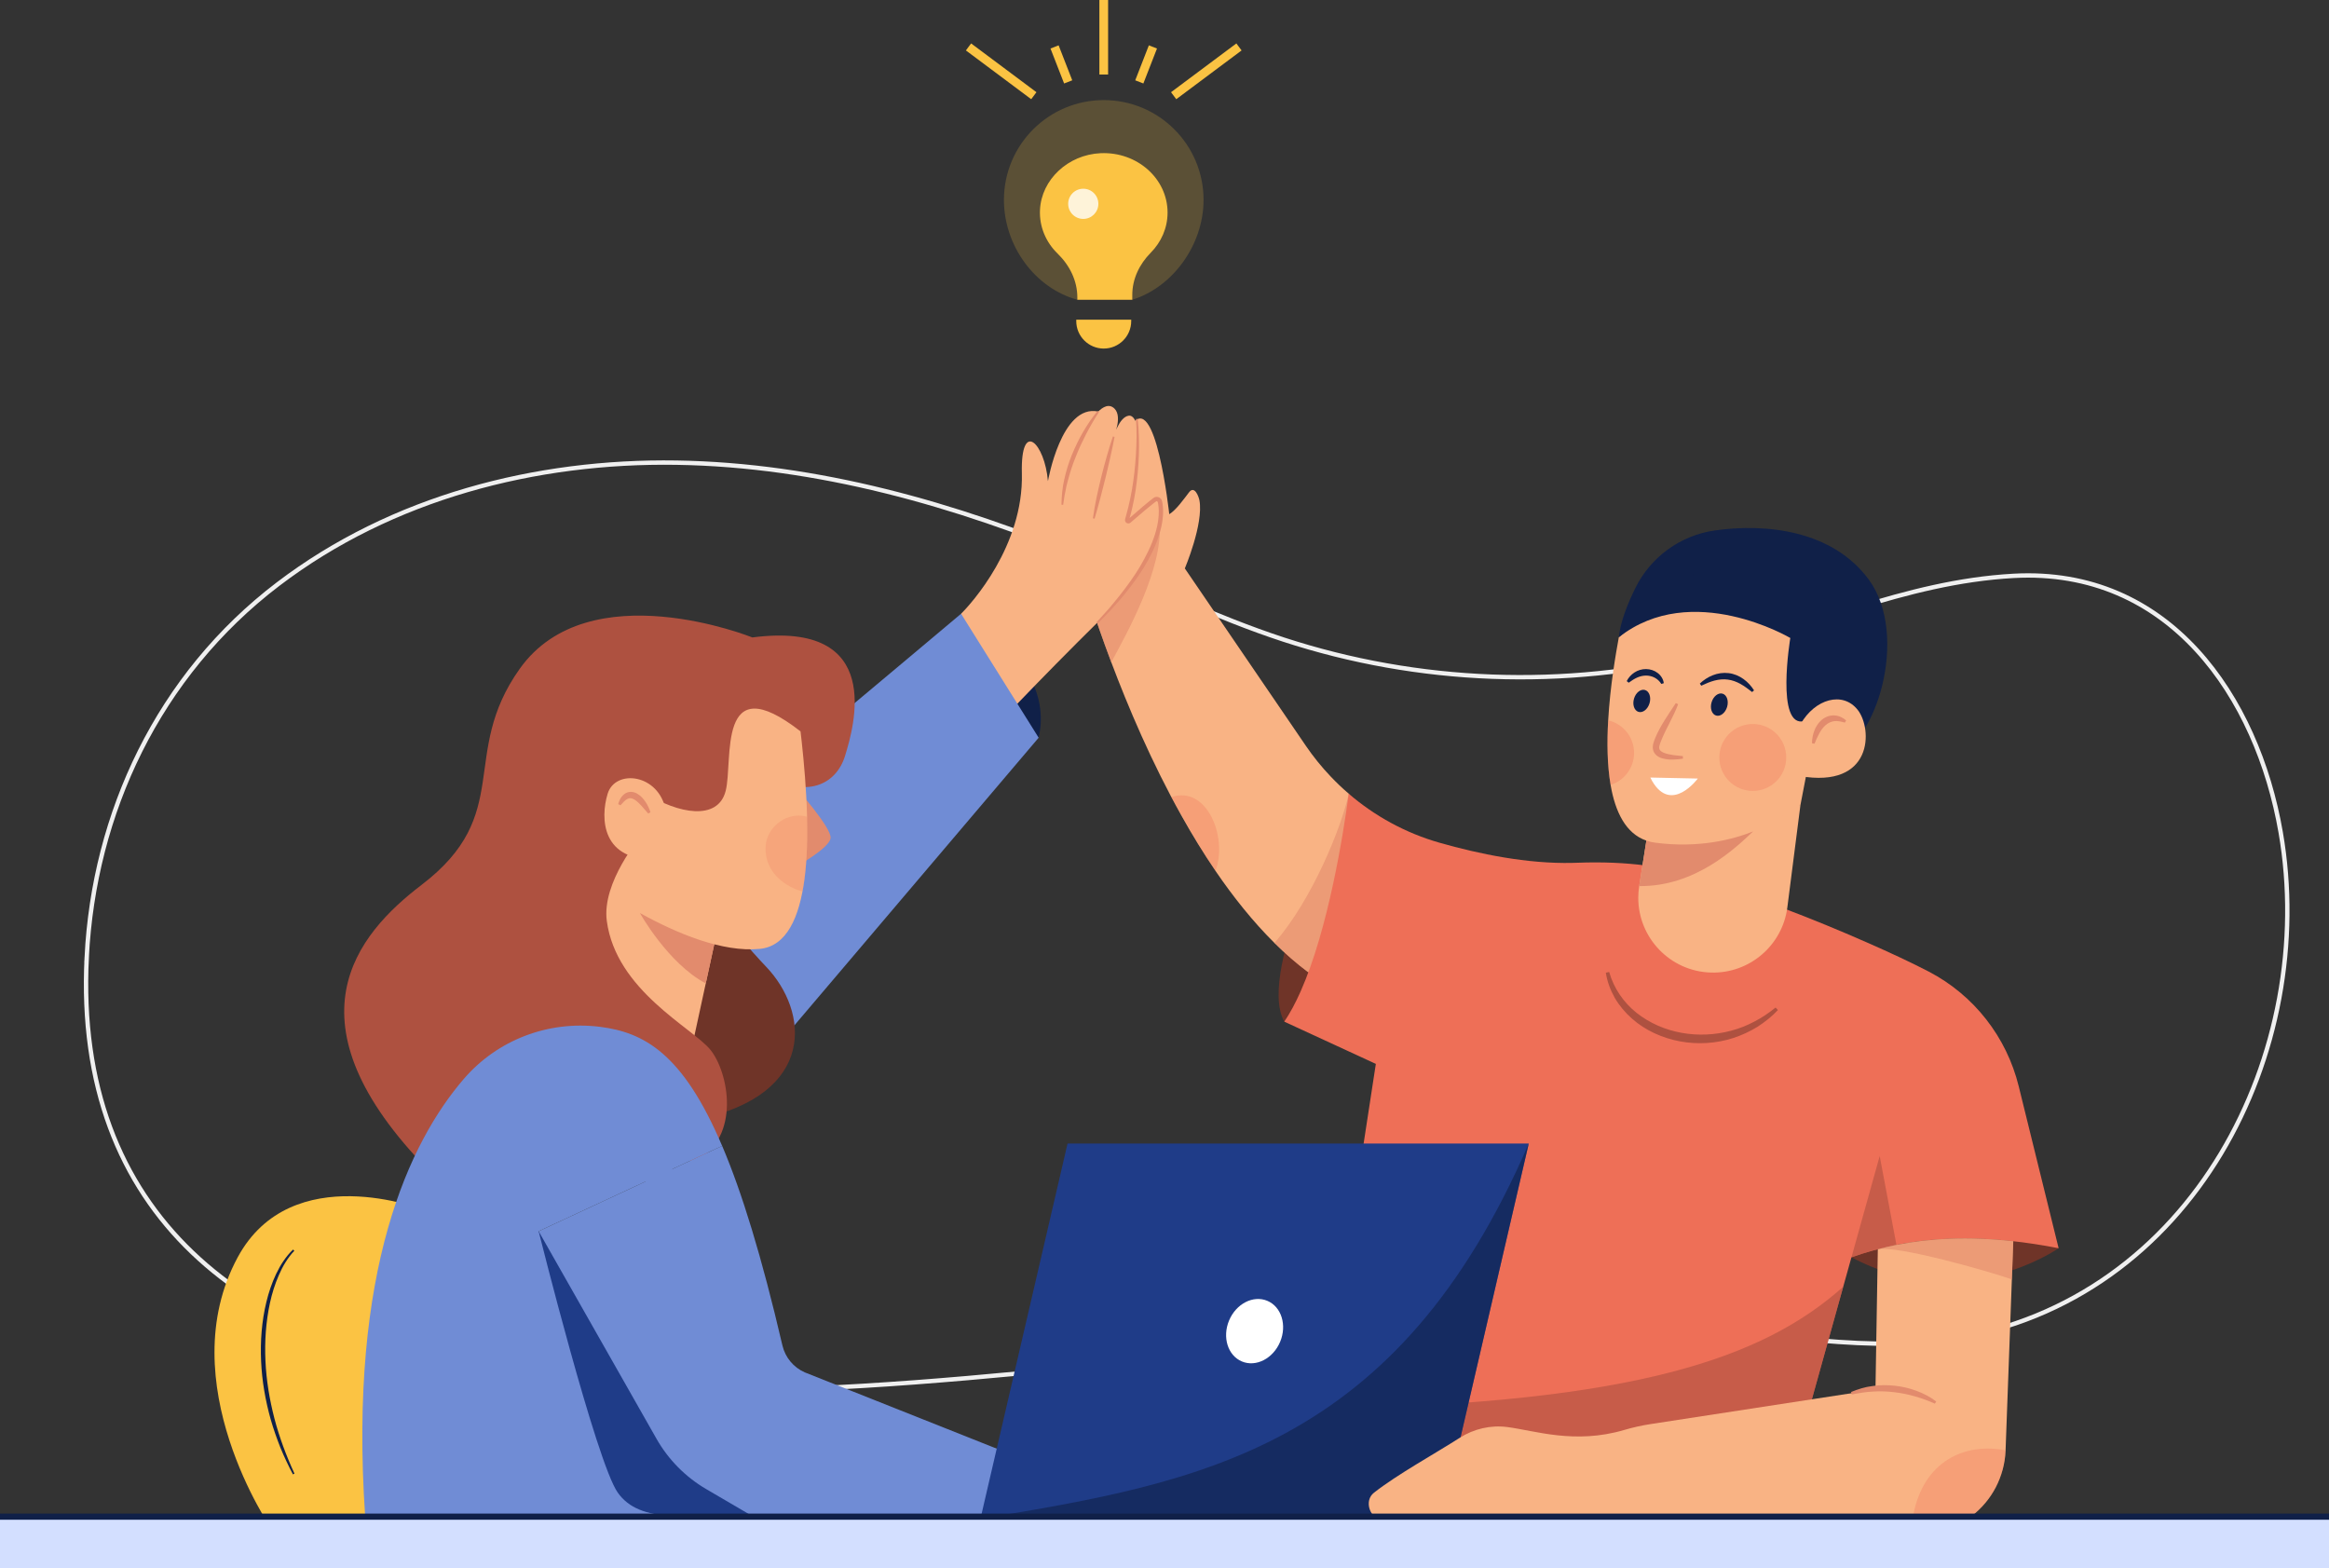 <?xml version="1.0" encoding="UTF-8"?>
<svg id="Layer_2" data-name="Layer 2" xmlns="http://www.w3.org/2000/svg" viewBox="0 0 2276.13 1532.47">
  <rect x="0" y="0" width="2276.13" height="1532.47" fill="#333333" stroke="none"/>
  <defs>
    <style>
      .cls-1 {
        stroke: #fbc343;
        stroke-width: 8.53px;
      }

      .cls-1, .cls-2, .cls-3 {
        fill: none;
        stroke-miterlimit: 10;
      }

      .cls-2 {
        stroke: #102048;
        stroke-width: 6px;
      }

      .cls-4, .cls-5, .cls-6, .cls-7, .cls-8, .cls-9, .cls-10, .cls-11, .cls-12, .cls-13, .cls-14, .cls-15, .cls-16, .cls-17, .cls-18, .cls-19, .cls-20, .cls-21 {
        stroke-width: 0px;
      }

      .cls-4, .cls-11 {
        fill: #fbc343;
      }

      .cls-5 {
        fill: #708cd5;
      }

      .cls-6 {
        opacity: .8;
      }

      .cls-6, .cls-10 {
        fill: #fff;
      }

      .cls-7 {
        fill: #1f3c88;
      }

      .cls-8, .cls-9 {
        fill: #ae5140;
      }

      .cls-8, .cls-16, .cls-17 {
        opacity: .6;
      }

      .cls-3 {
        stroke: #f0f0f0;
        stroke-width: 4.26px;
      }

      .cls-11, .cls-20 {
        opacity: .2;
      }

      .cls-12 {
        fill: #d3dfff;
      }

      .cls-13, .cls-20, .cls-21 {
        fill: #ee6f57;
      }

      .cls-14 {
        fill: #f9b384;
      }

      .cls-15, .cls-17 {
        fill: #e28b6d;
      }

      .cls-16, .cls-19 {
        fill: #102048;
      }

      .cls-18 {
        fill: #6f3428;
      }

      .cls-21 {
        opacity: .3;
      }
    </style>
  </defs>
  <g id="Layer_1-2" data-name="Layer 1">
    <g>
      <path class="cls-3" d="m84.75,935.4c-12.61,251.64,155.41,380.84,397.74,411.53,271.84,34.43,550.96-12.01,821.65-35.63,101.97-8.9,204.28-15.58,306.71-15.02,96.52.53,201.01,27.13,295.83,12.41,237.02-36.81,359.17-281.73,322.23-495.33-22.9-132.45-108.91-259.03-261.13-250.61-106.95,5.93-201.77,52.4-303.94,77.57-134.54,33.15-277.53,27.8-409.47-15.32-65.9-21.58-128.75-52.19-192.88-78.99-127.73-53.31-262.81-91.77-400.36-93.89-137.51-2.16-278.11,34.01-389.3,118.62-117.26,89.22-180.05,224.21-187.09,364.67Z"/>
      <g>
        <g>
          <path class="cls-18" d="m2011.89,1219.78s-94.23,66.45-202.47,8.87l101.24-56.49,101.24,47.62Z"/>
          <path class="cls-18" d="m1318.12,775.65s-91.68,171.94-62.98,222.73l104.39-57.95-41.41-164.77Z"/>
          <path class="cls-14" d="m1278.65,950.2c-11.47-8.57-22.52-18.21-33.13-28.7-20.9-20.72-40.13-44.78-57.65-70.45v-.04c-11.77-17.23-22.77-35.22-32.96-53.43-29.47-52.54-52.49-106.91-68.87-150.45-17.1-45.42-27.04-79.1-29.68-86.82-.3-.9-.51-1.45-.64-1.62l49.59-142.39c23.97-38.38,37.4,86.18,37.4,86.18,6.61-3.88,14.63-15.27,19.36-21.41,5.33-6.95,9.42,4.05,10.15,7.97,4.14,22.9-14.29,66.44-14.29,66.44l118.25,173.3c7.25,10.62,15.35,20.64,24.14,29.89,5.63,5.97,11.6,11.64,17.82,16.97,10.49,44.56,9.42,130.49-39.49,174.54Z"/>
          <path class="cls-17" d="m1278.65,950.2c-11.47-8.57-22.52-18.21-33.13-28.7,37.11-42.52,65.5-113.13,72.62-145.84,5.63,5.97-6.23-5.33,0,0,10.49,44.56,9.42,130.49-39.49,174.54Z"/>
          <path class="cls-13" d="m2011.9,1219.79c-64.6-12.58-115.52-11.77-158.51-3.24-15.61,3.11-30.15,7.21-43.97,12.11l-13.01,46.61-25.67,92.15-16.67,59.87-15.18,54.37-8.53,30.66h-458.25l72.49-472.66-89.47-41.28c5.76-8.49,11.04-18.46,15.95-29.51,27.16-61.19,41.75-153.94,47.04-193.22,25.59,22,55.73,38.46,88.61,47.85,39.02,11.13,86.05,20.77,130.06,19.74,1.54-.04,3.03-.09,4.52-.13,101.79-3.97,147.2,26.95,147.2,26.95,23.03,4.56,83.07,27.63,135.48,50.7,23.11,10.11,44.73,20.26,61.11,28.78,44.01,22.98,75.95,63.84,87.8,112.07l38.98,158.16Z"/>
          <path class="cls-8" d="m1853.4,1216.55c-15.61,3.11-30.15,7.21-43.97,12.11l27.59-98.98,16.37,86.86Z"/>
          <path class="cls-21" d="m1187.86,851.01c-11.77-17.23-20.99-32.79-43.11-72.05,34.7-11.88,55.44,39.26,43.11,72.05Z"/>
          <path class="cls-8" d="m1801.4,1257.43l-30.65,109.99-16.67,59.87-411.21,31.34-46.74-81.79c300.64-6.19,426.43-49.04,505.27-119.42Z"/>
          <path class="cls-17" d="m1086.03,647.14c-17.1-45.42-27.04-79.1-29.68-86.82l76.94-47.65c2.94,43.37-31.36,105.18-47.26,134.47Z"/>
          <path class="cls-9" d="m1572.64,949.83c4.49,15.96,14.15,29.9,26.81,39.97,12.71,10.05,28.02,16.66,43.99,19.51,15.97,2.9,32.6,2.14,48.35-2.07,7.89-2.07,15.56-5.09,22.8-8.97,7.34-3.73,14.17-8.45,20.69-13.66l2.28,2.43c-5.88,6.28-12.69,11.7-19.99,16.4-7.4,4.55-15.36,8.24-23.67,10.95-16.65,5.38-34.7,6.46-51.98,3.28-17.23-3.21-33.91-10.61-47.11-22.35-6.57-5.84-12.34-12.64-16.73-20.24-4.29-7.64-7.4-15.96-8.7-24.52l3.26-.71Z"/>
        </g>
        <g>
          <path class="cls-14" d="m1759.54,786.92l-12.75,99.66c-4.73,37.23-36.97,64.86-74.5,63.84-40.21-1.07-71.21-34.11-71.21-72.96,0-3.8.3-7.68.9-11.56l2.3-14.58,9-56.84,50.66-2.6,95.61-4.95Z"/>
          <path class="cls-19" d="m1582.11,622.73c1.42-14.69,8.29-32.2,16.12-48.08,14.97-30.35,43.95-51.42,77.44-56.25,50.32-7.25,115.37-.18,150.8,48.14,39.94,54.48,6.75,163.41-36.07,172.7-42.82,9.29-208.29-116.51-208.29-116.51Z"/>
          <path class="cls-15" d="m1713.27,812.51c-17.1,16.2-56.5,54.11-111.3,53.39l11.3-71.43,50.66-2.6,49.34,20.64Z"/>
          <path class="cls-14" d="m1786.19,648.42l-7.63,39.7-1.88,9.72-7.51,39.06-4.31,22.39-5.33,27.63-26.06,15.65s-7.12,4.78-20.21,9.94c0,0,0,.04-.04.04-19.74,7.85-53.05,16.55-95.78,10.92-2.98-.38-5.8-1.07-8.44-2-20.13-6.87-30.45-28.06-34.97-54.46-3.33-19.4-3.58-41.62-2.35-63.07,1.92-33.65,7.51-65.42,10.4-81.19,44.82-40.04,106.01-47.33,151.38-56.2l52.71,81.88Z"/>
          <path class="cls-19" d="m1582.11,622.73c71.39-56.19,167.56.73,167.56.73,0,0-14.71,88.5,13.72,81.2,28.43-7.31,57.28-66.47,57.28-66.47l-65.07-93.82-142.35,24.52-31.14,53.84Z"/>
          <path class="cls-14" d="m1759.72,707.57c13.99-24.56,41.22-32.44,55.85-13.81,14.64,18.63,15.2,77.25-56.78,64.59l.93-50.78Z"/>
          <g>
            <path class="cls-15" d="m1640.03,688.17c-4.63,12.52-11.8,23.67-16.48,35.41-.54,1.42-1.23,3.05-1.57,4.3-.38,1.24-.58,2.45-.37,3.37.03.99.6,1.68,1.29,2.5.86.71,1.93,1.43,3.28,1.94,5.37,2.06,12.02,2.57,18.49,3.21l.06,2.5c-6.56.86-13.3,1.65-20.44-.42-1.79-.47-3.61-1.41-5.31-2.72-1.61-1.43-3.19-3.5-3.5-5.83-.49-2.29-.1-4.43.41-6.31.52-1.9,1.09-3.31,1.76-4.93,5.25-12.6,13.05-23.21,20.14-34.13l2.24,1.12Z"/>
            <path class="cls-19" d="m1687.9,690.81c-1.75,5.9-6.56,9.69-10.75,8.45-4.19-1.24-6.17-7.03-4.43-12.94,1.75-5.9,6.56-9.69,10.75-8.45,4.19,1.24,6.17,7.03,4.43,12.94Z"/>
            <ellipse class="cls-19" cx="1604.48" cy="684.97" rx="11.15" ry="7.91" transform="translate(492.51 2029.23) rotate(-73.52)"/>
            <path class="cls-19" d="m1661.22,668.03c3.6-3.42,7.86-6.26,12.67-8.16,4.79-1.92,10.2-2.73,15.51-2.08,5.32.63,10.36,2.77,14.54,5.8,4.2,3.02,7.63,6.83,10.27,11.04l-1.88,1.65c-3.79-2.96-7.48-5.77-11.41-7.95-3.92-2.17-8.05-3.67-12.31-4.22-4.26-.58-8.65-.16-13,.95-4.36,1.13-8.63,2.99-12.96,5.03l-1.42-2.06Z"/>
            <path class="cls-19" d="m1623.64,668.37c-3.48-5.55-9.17-8.2-15-8.18-2.91,0-5.82.69-8.63,1.92-2.81,1.24-5.47,3.01-8.27,5.04l-1.95-1.56c1.66-3.31,4.23-6.27,7.53-8.41,3.27-2.15,7.28-3.4,11.34-3.35,4.05.04,8.14,1.31,11.36,3.81,3.23,2.43,5.56,6.11,5.99,9.96l-2.38.78Z"/>
            <path class="cls-10" d="m1612.85,759.83l46.41.98s-25.73,34.9-44.62,2.42l-1.78-3.4Z"/>
            <path class="cls-15" d="m1770.84,726.3c.03-4,.74-8.03,2.17-11.91,1.42-3.88,3.67-7.64,7.02-10.62,3.31-2.98,7.97-4.87,12.53-4.65,4.57.15,8.62,2.2,11.66,4.89l-1.25,2.16c-3.62-1.09-7.1-1.83-10.29-1.43-3.17.38-6,1.71-8.45,3.82-2.48,2.1-4.5,4.98-6.25,8.1-1.74,3.15-3.16,6.57-4.68,10.12l-2.46-.47Z"/>
            <circle class="cls-21" cx="1713" cy="740.21" r="32.69"/>
            <path class="cls-21" d="m1596.98,735.79c0,14.63-9.68,27.04-22.94,31.22-3.33-19.4-3.58-41.62-2.35-63.07,14.5,3.37,25.29,16.33,25.29,31.85Z"/>
          </g>
        </g>
      </g>
      <g>
        <path class="cls-19" d="m939.25,599.77s93.07,45.56,75.82,121.14l-61.56,17.23-14.26-138.38Z"/>
        <path class="cls-14" d="m939.25,599.77c9.99-9.84,61.21-66.43,59.42-137.17-1.36-53.64,22.43-29.41,25.49,7.6,0,0,13.08-75.7,49.14-68.03l-10.6,14.51s13.67-25.64,24.71-18.78c11.03,6.86,1.04,28.79,1.04,28.79,0,0,5.15-19.02,14.61-20.47,9.46-1.45,18.14,28.35-3.02,106.1,0,0,22.93-22.73,31.98-26.57,9.06-3.84,8.45,55.65-55.81,118.96-64.25,63.31-109.71,112.28-109.71,112.28l-27.25-117.24Z"/>
        <path class="cls-5" d="m564.23,909.9c2.26,3.49,375.02-310.13,375.02-310.13l75.82,121.14-380.48,448.05-70.36-259.06Z"/>
        <g>
          <path class="cls-15" d="m1073.96,402.69c-4.44,6.85-8.55,13.97-12.33,21.2-3.72,7.27-7.25,14.64-10.19,22.24-3.12,7.53-5.62,15.29-7.71,23.16l-1.53,5.92-1.18,5.99c-1.01,3.98-1.22,8.06-1.98,12.1l-1.66-.09c.1-8.3.87-16.66,2.73-24.79,1.84-8.13,4.26-16.15,7.41-23.86,3.21-7.68,6.73-15.24,10.96-22.41,4.2-7.18,8.79-14.1,14.17-20.49l1.32,1.02Z"/>
          <path class="cls-15" d="m1089.26,426.92c-1.24,6.76-2.7,13.47-4.19,20.16-1.45,6.71-3.17,13.34-4.7,20.03l-5.08,19.93c-1.79,6.62-3.56,13.24-5.55,19.82l-1.63-.35c.89-6.84,2.19-13.59,3.55-20.33,1.42-6.72,2.98-13.41,4.6-20.08,1.75-6.64,3.38-13.31,5.31-19.9,1.89-6.6,3.84-13.19,6.07-19.7l1.61.42Z"/>
          <path class="cls-15" d="m1111.87,409.31c2.43,23.32,1.37,46.85-2.07,70.05-.95,5.79-1.95,11.58-3.34,17.29-.66,2.86-1.37,5.71-2.19,8.54l-.59,2.13-.27.99c.04-.09.02-.34-.08-.49-.13-.31-.69-.4-.97-.19l1.5-1.32c4.37-3.87,8.78-7.7,13.25-11.47l6.78-5.59c1.2-.95,2.19-1.76,3.61-2.79,2-1.37,4.89-1.13,6.65.57.9.74,1.48,2.21,1.59,3l.43,2.27c.16,1.52.42,3.04.44,4.55.09,1.52.14,3.03.05,4.54-.03,1.51-.09,3.02-.29,4.5-.53,5.99-1.95,11.82-3.74,17.47-3.67,11.3-8.98,21.92-15.17,31.91-6.23,9.98-13.33,19.33-20.77,28.37-3.76,4.48-7.78,8.74-11.65,13.12l-12.23,12.55-1.19-1.17,11.7-12.93c3.69-4.49,7.51-8.86,11.07-13.44,7.18-9.1,14-18.49,19.91-28.41,5.81-9.96,11.05-20.28,14.46-31.2,1.69-5.45,3-11.02,3.45-16.65.18-1.4.22-2.81.24-4.21.08-1.41.02-2.8-.07-4.19-.02-1.4-.28-2.76-.42-4.14l-.39-2.02c-.13-.65-.15-.58-.35-.83-.34-.34-.99-.43-1.42-.13l-3.31,2.54-6.74,5.48c-4.46,3.71-8.87,7.5-13.25,11.32l-1.8,1.55c-1.45,1.17-3.9.64-4.77-.95-.49-.77-.6-1.8-.38-2.59l.31-1.12.59-2.08c.82-2.76,1.54-5.56,2.21-8.37,1.38-5.61,2.51-11.28,3.55-16.97,1.96-11.41,3.22-22.95,3.92-34.52.7-11.57.96-23.22.08-34.77l1.66-.17Z"/>
        </g>
      </g>
      <g>
        <g>
          <path class="cls-4" d="m413.7,1182.23s-128.79-50.8-181.38,46.39c-66.13,122.21,33.24,265.81,33.24,265.81h174.8l-26.66-312.2Z"/>
          <path class="cls-19" d="m287.63,1222.3c-3.28,3.4-6.08,7.24-8.6,11.24-2.54,3.99-4.63,8.26-6.54,12.6-3.77,8.7-6.65,17.79-8.65,27.08-4.02,18.57-5.3,37.7-4.41,56.7.83,19.02,4.02,37.89,8.77,56.35,4.85,18.45,11.58,36.39,19.58,53.78l-1.49.75c-2.18-4.29-4.49-8.53-6.44-12.93-1-2.19-2.08-4.35-3-6.58l-2.83-6.66c-3.54-8.97-6.73-18.09-9.42-27.38-5.23-18.6-8.59-37.78-9.42-57.14-.84-19.33.55-38.85,5.14-57.71,2.27-9.42,5.39-18.67,9.53-27.46,2.12-4.37,4.44-8.66,7.21-12.67,2.73-4.03,5.81-7.84,9.39-11.17l1.16,1.2Z"/>
        </g>
        <path class="cls-9" d="m745.91,756.01c42.23,25.77,71.43,10.45,79.96-17.37,8.53-27.82,39.71-132.61-90.62-115.72,0,0-159.71-64.4-227.3,30.61-59.62,83.81-4.92,141.75-96.02,211.25-63.52,48.46-135.54,133.6,7.31,279.2l154.94-42.68,171.73-345.29Z"/>
        <path class="cls-18" d="m697.79,877.53c3.16,14.75,37.33,52.93,51.01,67.25,41.34,43.3,50.47,124.52-67.41,149.35l-66.32-154.48,82.72-62.11Z"/>
        <polygon class="cls-14" points="703.67 896.84 689.73 961.02 668.07 1060.89 547.17 1035.35 575.62 839.49 698.9 894.71 703.67 896.84"/>
        <path class="cls-15" d="m778.06,769.96s34.89,39.12,33.66,49.07c-1.23,9.96-33.66,27.8-33.66,27.8v-76.87Z"/>
        <path class="cls-15" d="m703.67,896.84l-13.94,64.18c-37.18-19.79-64.31-68.74-64.31-68.74l73.47,2.43,4.78,2.13Z"/>
        <path class="cls-14" d="m786.23,858.98c-4.9,37.19-17.27,65.76-43.71,68.31-73.09,7.08-178.29-74.8-178.29-74.8l5.67-149.93,79.49-49.04,128.66,23.88c1.54,16.93,9.42,68.7,10.7,120.77.51,20.98-.04,42-2.52,60.81Z"/>
        <path class="cls-9" d="m798.26,702.56l-15.86,12.21c-82.69-64.52-65.55,28.43-73.22,58.19-7.68,29.76-46.87,21.92-77.44,2.69l-5.46,41.66-91.9,2.9-5.33-116.46,91.64-71.64,169.64,33.09,7.93,37.36Z"/>
        <path class="cls-9" d="m679.54,1134.99c45.14-24.21,32.34-87.42,14.77-109.05-17.57-21.63-92.24-57.92-101.29-126.03-5.04-37.88,33.26-82.6,33.26-82.6l-77.68-41.68-79.6,125.15,60.06,214.93,150.49,19.27Z"/>
        <path class="cls-5" d="m735.78,1481.87l-378.89.26c-16.55-242.6,43.92-366.65,96.2-427.58,32.92-38.34,82.64-57.31,132.79-51.17,43.62,5.37,81.49,26.1,119.87,116.42l-179.36,83.41,115.14,202.73c11.56,20.38,28.32,37.36,48.53,49.21l45.71,26.74Z"/>
        <path class="cls-7" d="m526.41,1203.19s56.38,225.65,77.27,255.35c21.75,30.92,68.45,23.15,149.85,23.33,252.06.54,0,0,0,0l-102.83-229.08-124.29-49.59"/>
        <path class="cls-5" d="m986.37,1420.53l-16.29,59.96-216.56,1.38h-17.74l-45.71-26.74c-20.21-11.86-36.97-28.83-48.53-49.21l-115.14-202.73,179.36-83.41c19.27,45.24,38.63,108.02,58.89,195.01,2.73,11.73,10.87,21.53,21.92,26.35l199.8,79.39Z"/>
        <path class="cls-14" d="m650.7,792.14c-6.51-36.13-49.38-40.91-56.84-16.5-7.46,24.41-5.64,66.35,48.2,63.87l8.64-47.36Z"/>
        <path class="cls-15" d="m633.5,794.98l-6.71-7.66c-2.23-2.39-4.54-4.68-6.94-6.05-2.45-1.37-4.39-1.76-6.64-.56-2.31,1.17-4.52,3.67-6.81,6.23l-2.24-1.12c.95-3.51,2.51-7.13,6.01-9.84,1.68-1.41,4.16-2.16,6.54-2.19,2.4.12,4.61.88,6.36,1.99,3.57,2.2,6.03,5.14,8.03,8.2,1.99,3.08,3.54,6.35,4.58,9.79l-2.19,1.21Z"/>
        <path class="cls-20" d="m784.34,870.88c-1.83.38-36.21-9.48-36.21-41.86,0-17.27,15.12-32,32.39-32,2.86,0,5.63.38,8.23,1.15.51,20.98.07,52.41-4.41,72.71Z"/>
      </g>
      <g>
        <polygon class="cls-7" points="1408.91 1484.18 958.19 1484.18 1043.33 1117.47 1494.05 1117.47 1408.91 1484.18"/>
        <path class="cls-16" d="m1408.91,1484.18l85.14-366.72c-128.83,298.12-320.26,331.16-535.86,366.72"/>
        <ellipse class="cls-10" cx="1226.12" cy="1300.83" rx="32.13" ry="27.04" transform="translate(-447.65 1928.51) rotate(-67.25)"/>
      </g>
      <g>
        <path class="cls-14" d="m1967.55,1212.97l-1.36,37.27-6.14,167.03v.21c-.51,12.62-3.84,24.82-9.51,35.82-5.67,10.92-13.77,20.64-23.84,28.36h-187.8l-392.23,1.32c-6.99,0-14.16-16.29-3.8-24.35,22.9-17.91,58.76-37.61,83.71-53.56,13.77-8.78,30.19-12.62,46.4-10.53,26.99,3.45,65.93,17.14,114.37,2.86,8.4-2.47,16.93-4.39,25.54-5.71l157.87-24.26,62.13-9.55,1.75-105.24.55-31.85c5.93-1.58,11.98-2.98,18.21-4.22,32.62-6.48,69.85-8.49,114.16-3.58Z"/>
        <path class="cls-17" d="m1967.55,1212.97l-1.36,37.27c-22.94-8.06-111.56-33.26-131-29.47h0c5.93-1.58,11.98-2.98,18.21-4.22,32.62-6.48,69.85-8.49,114.16-3.58Z"/>
        <path class="cls-21" d="m1960.05,1417.28v.21c-.51,12.62-3.84,24.82-9.51,35.82-5.67,10.92-13.77,20.64-23.84,28.36h-57.06c9.98-54.88,51.56-71.94,90.4-64.39Z"/>
        <path class="cls-15" d="m1809.03,1360.29c6.67-2.69,13.67-4.97,20.93-5.81,7.22-1.13,14.61-1.08,21.88-.3,7.28.76,14.46,2.47,21.28,5.03,6.85,2.52,13.33,5.9,19.17,10.4l-1.38,2.08c-6.27-2.93-12.92-5.23-19.54-7.15-6.65-1.9-13.42-3.3-20.25-4.05-6.83-.81-13.73-1.07-20.62-.6-6.92.27-13.75,1.51-20.71,2.76l-.77-2.38Z"/>
      </g>
      <g>
        <rect class="cls-12" y="1482.04" width="2276.13" height="50.44"/>
        <line class="cls-2" y1="1482.12" x2="2276.13" y2="1482.12"/>
      </g>
      <g>
        <path class="cls-11" d="m1176.23,195.37c0,43.77-29.93,85.2-69.64,97.55h-53.71c-41.34-11.32-71.74-52.61-71.74-97.55,0-53.87,43.67-97.55,97.55-97.55s97.55,43.67,97.55,97.55Z"/>
        <g>
          <line class="cls-1" x1="1078.69" x2="1078.69" y2="72.83"/>
          <line class="cls-1" x1="1010.36" y1="93.52" x2="946.52" y2="45.86"/>
          <line class="cls-1" x1="1147.01" y1="93.52" x2="1210.85" y2="45.86"/>
          <line class="cls-1" x1="1043.93" y1="80.03" x2="1030.62" y2="45.86"/>
          <line class="cls-1" x1="1113.44" y1="80.03" x2="1126.75" y2="45.86"/>
        </g>
        <g>
          <path class="cls-4" d="m1141.06,207.73c0-33.05-29.63-59.65-65.5-58.02-31.82,1.45-57.85,25.88-59.19,55.53-.74,16.54,5.95,31.6,17.22,42.57,11.95,11.63,19.29,26.7,19.29,42.79v2.31h53.71v-4.79c0-15.38,6.82-29.83,18.01-41.14,10.21-10.33,16.46-24.1,16.46-39.25Z"/>
          <path class="cls-4" d="m1051.83,312.43h53.71v1.33c0,14.82-12.03,26.86-26.86,26.86h0c-14.82,0-26.86-12.03-26.86-26.86v-1.33h0Z"/>
        </g>
        <circle class="cls-6" cx="1058.68" cy="199.18" r="14.75"/>
      </g>
    </g>
  </g>
</svg>